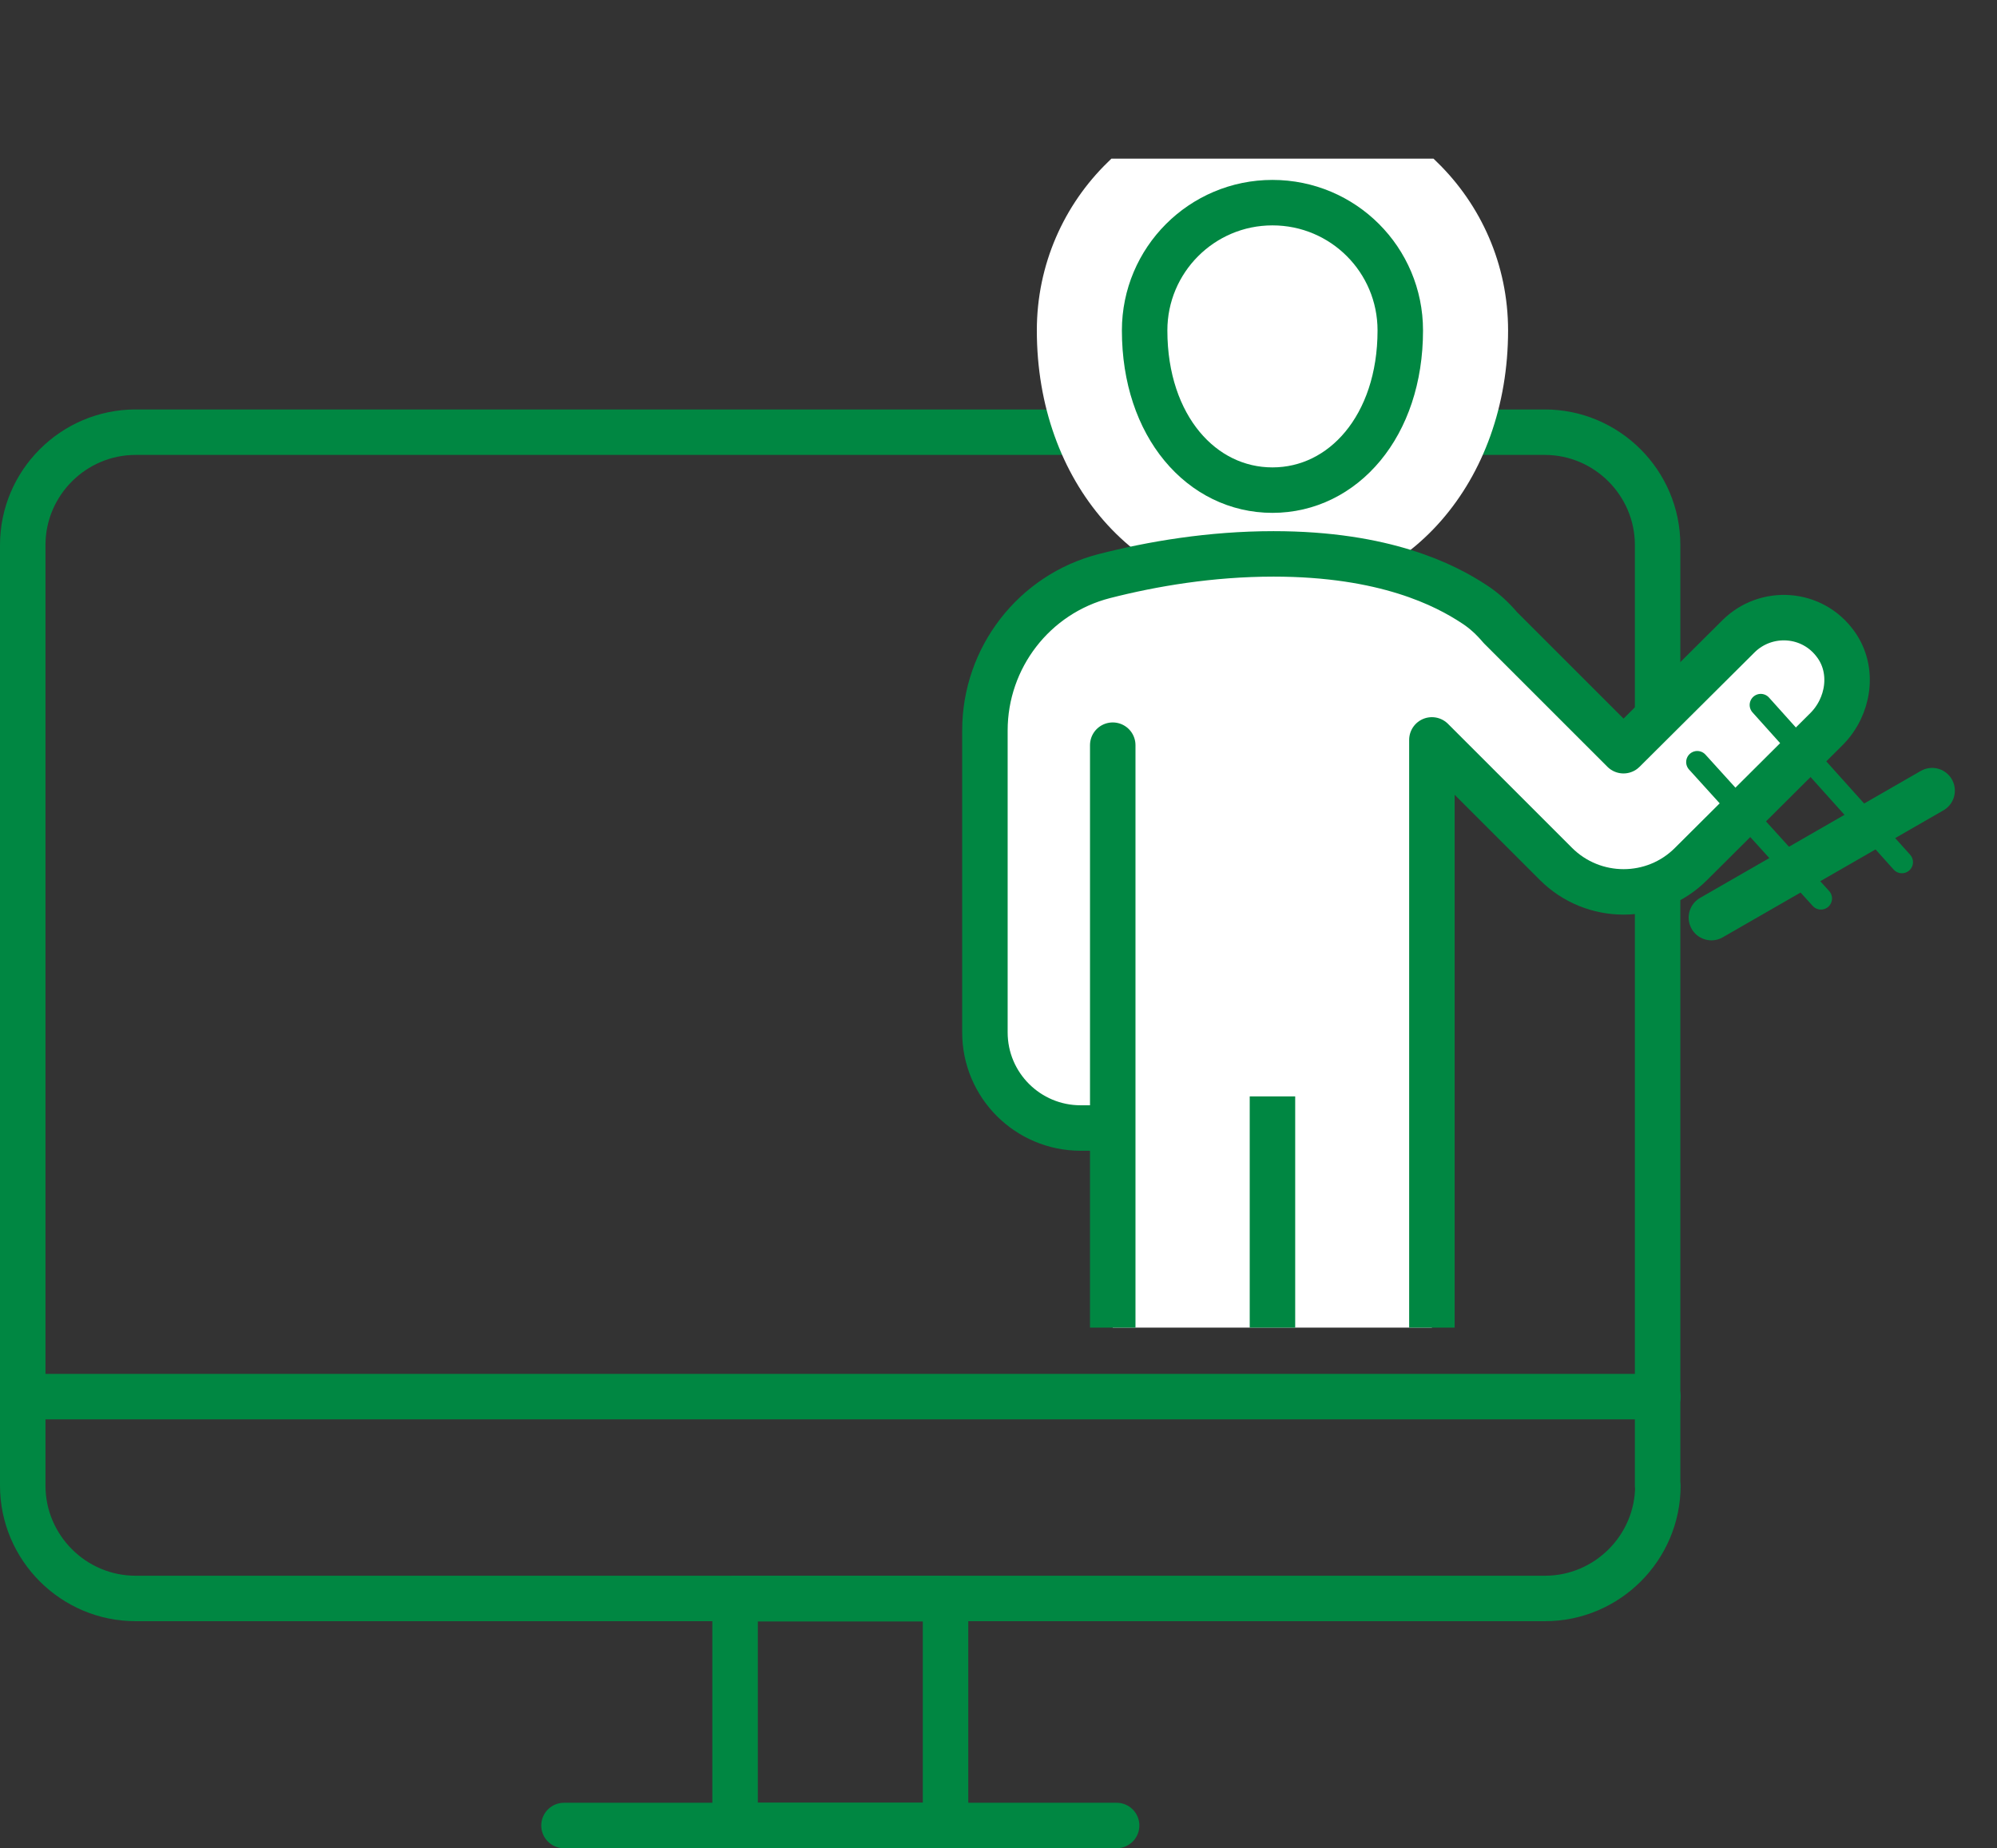 <?xml version="1.0" encoding="utf-8"?>
<!-- Generator: Adobe Illustrator 26.0.2, SVG Export Plug-In . SVG Version: 6.00 Build 0)  -->
<svg version="1.1" id="レイヤー_1" xmlns="http://www.w3.org/2000/svg" xmlns:xlink="http://www.w3.org/1999/xlink" x="0px"
	 y="0px" viewBox="0 0 72.02 66.67" style="enable-background:new 0 0 72.02 66.67;" xml:space="preserve">
<rect x="0" y="0" width="72.02" height="66.67" fill="#333333" stroke="none"/>
<style type="text/css">
	.st0{fill:none;stroke:#008742;stroke-width:1.64;stroke-linecap:round;stroke-linejoin:round;stroke-miterlimit:10;}
	.st1{clip-path:url(#SVGID_00000029737225078502950640000013572906217314252430_);}
	.st2{fill:#FFFFFF;stroke:#FFFFFF;stroke-width:0.875;stroke-miterlimit:10;}
	.st3{fill:#FFFFFF;stroke:#008742;stroke-width:1.64;stroke-linecap:round;stroke-linejoin:round;stroke-miterlimit:10;}
	.st4{fill:none;stroke:#008742;stroke-width:1.64;stroke-miterlimit:10;}
	.st5{fill:none;stroke:#008742;stroke-width:0.8;stroke-linecap:round;stroke-linejoin:round;stroke-miterlimit:10;}
</style>
<g>
	<g>
		<g>
			<g>
				<rect x="26.51" y="57.67" class="st0" width="7.59" height="8.18"/>
				<line class="st0" x1="40.27" y1="65.85" x2="20.34" y2="65.85"/>
				<g>
					<g>
						<path class="st0" d="M59.79,53.59c0,2.24-1.83,4.07-4.07,4.07H4.89c-2.24,0-4.07-1.83-4.07-4.07V19.66
							c0-2.24,1.83-4.07,4.07-4.07h50.82c2.24,0,4.07,1.83,4.07,4.07V53.59z"/>
					</g>
					<g>
						<line class="st0" x1="59.79" y1="50.38" x2="0.82" y2="50.38"/>
					</g>
				</g>
			</g>
		</g>
	</g>
</g>
<g>
	<defs>
		<rect id="SVGID_1_" x="24.13" width="47.89" height="47.89"/>
	</defs>
	<clipPath id="SVGID_00000094600352733174162390000000640632985785066935_">
		<use xlink:href="#SVGID_1_"  style="overflow:visible;"/>
	</clipPath>
	<g style="clip-path:url(#SVGID_00000094600352733174162390000000640632985785066935_);">
		<path class="st2" d="M51.52,6.16H40.26c-1.5,1.46-2.43,3.5-2.43,5.76c0,5.25,3.46,9.21,8.06,9.21s8.06-3.96,8.06-9.21
			C53.95,9.66,53.02,7.62,51.52,6.16z"/>
		<path class="st0" d="M50.5,11.92c0,3.45-2.06,5.76-4.61,5.76s-4.61-2.3-4.61-5.76c0-2.54,2.06-4.61,4.61-4.61
			S50.5,9.37,50.5,11.92z"/>
		<path class="st3" d="M40.13,26.88v35.69h11.51V26.69l4.47,4.47c1.35,1.35,3.54,1.35,4.88,0l4.88-4.86
			c0.81-0.81,1.01-2.12,0.34-3.05c-0.85-1.19-2.52-1.28-3.51-0.3l-4.15,4.13l-4.44-4.44c-0.28-0.33-0.59-0.62-0.95-0.85
			c-1.03-0.68-3.21-1.81-7.23-1.81c-2.27,0-4.38,0.36-6.1,0.8c-2.54,0.65-4.31,2.95-4.31,5.57v10.89c0,1.91,1.55,3.45,3.45,3.45
			h1.15"/>
		<line class="st4" x1="45.89" y1="62.57" x2="45.89" y2="39.55"/>
	</g>
</g>
<line class="st5" x1="63.5" y1="25.43" x2="68.59" y2="31.1"/>
<line class="st5" x1="61.21" y1="27.49" x2="65.67" y2="32.41"/>
<line class="st0" x1="61.72" y1="33.1" x2="69.68" y2="28.52"/>
</svg>
